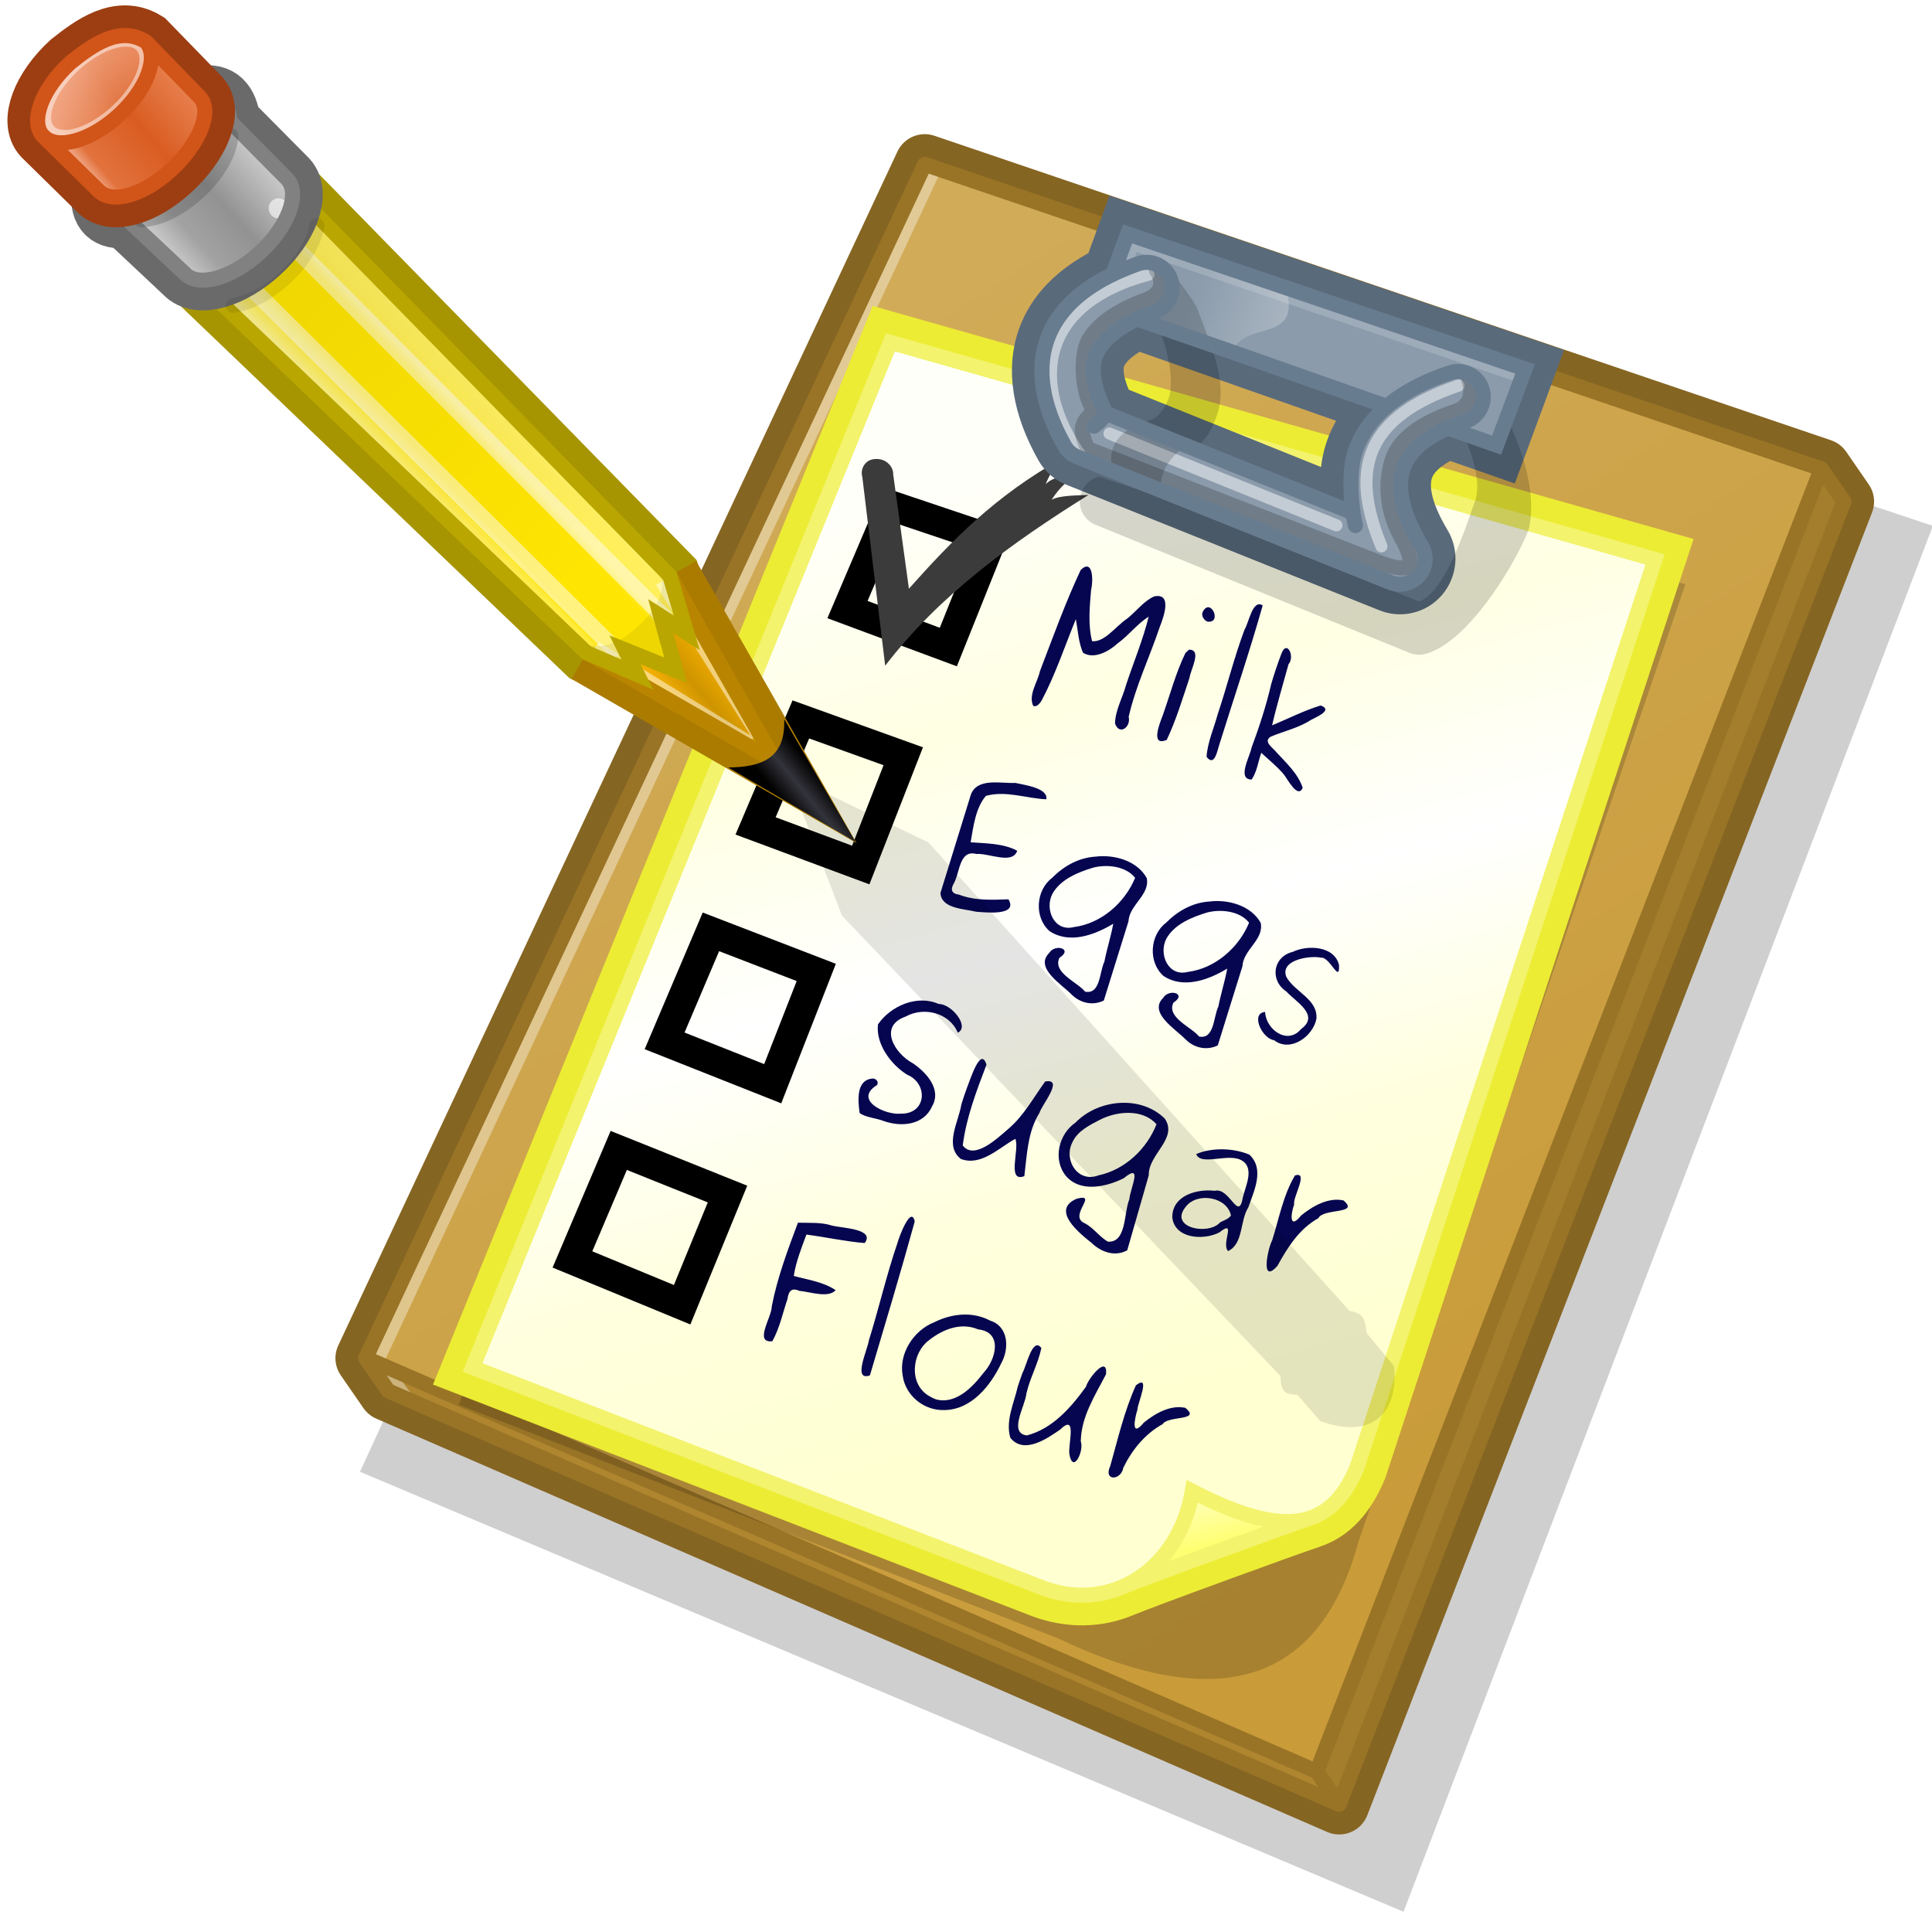 <?xml version="1.0" encoding="UTF-8" standalone="no"?>
<!-- Created with Inkscape (http://www.inkscape.org/) -->

<svg
   width="128"
   height="128"
   id="svg2"
   sodipodi:version="0.32"
   inkscape:version="1.2.1 (1:1.2.1+202210291244+9c6d41e410)"
   version="1.0"
   sodipodi:docname="ticket.svg"
   inkscape:output_extension="org.inkscape.output.svg.inkscape"
   style="display:inline"
   inkscape:export-filename="ticket_32.png"
   inkscape:export-xdpi="22.5"
   inkscape:export-ydpi="22.5"
   xmlns:inkscape="http://www.inkscape.org/namespaces/inkscape"
   xmlns:sodipodi="http://sodipodi.sourceforge.net/DTD/sodipodi-0.dtd"
   xmlns:xlink="http://www.w3.org/1999/xlink"
   xmlns="http://www.w3.org/2000/svg"
   xmlns:svg="http://www.w3.org/2000/svg"
   xmlns:rdf="http://www.w3.org/1999/02/22-rdf-syntax-ns#"
   xmlns:cc="http://creativecommons.org/ns#"
   xmlns:dc="http://purl.org/dc/elements/1.1/">
  <defs
     id="defs4">
    <inkscape:perspective
       sodipodi:type="inkscape:persp3d"
       inkscape:vp_x="0 : 64 : 1"
       inkscape:vp_y="0 : 1000 : 0"
       inkscape:vp_z="128 : 64 : 1"
       inkscape:persp3d-origin="64 : 42.666667 : 1"
       id="perspective174" />
    <linearGradient
       id="linearGradient4227">
      <stop
         style="stop-color:#000000;stop-opacity:0.074;"
         offset="0"
         id="stop4229" />
      <stop
         style="stop-color:#000000;stop-opacity:0;"
         offset="1"
         id="stop4231" />
    </linearGradient>
    <linearGradient
       id="linearGradient4128">
      <stop
         style="stop-color:#010100;stop-opacity:1;"
         offset="0"
         id="stop4130" />
      <stop
         id="stop4136"
         offset="0.5"
         style="stop-color:#33333b;stop-opacity:1;" />
      <stop
         style="stop-color:#010100;stop-opacity:1;"
         offset="1"
         id="stop4132" />
    </linearGradient>
    <linearGradient
       id="linearGradient4100">
      <stop
         style="stop-color:#ffb906;stop-opacity:1;"
         offset="0"
         id="stop4102" />
      <stop
         id="stop4108"
         offset="0.5"
         style="stop-color:#ce9400;stop-opacity:1;" />
      <stop
         style="stop-color:#f2ae00;stop-opacity:1;"
         offset="1"
         id="stop4104" />
    </linearGradient>
    <linearGradient
       id="linearGradient4040">
      <stop
         style="stop-color:#fff59e;stop-opacity:1;"
         offset="0"
         id="stop4042" />
      <stop
         id="stop4056"
         offset="0.186"
         style="stop-color:#ffeb3c;stop-opacity:1;" />
      <stop
         id="stop4048"
         offset="0.258"
         style="stop-color:#ffe502;stop-opacity:1;" />
      <stop
         style="stop-color:#ffe502;stop-opacity:1;"
         offset="0.653"
         id="stop4050" />
      <stop
         id="stop4052"
         offset="0.727"
         style="stop-color:#ffee54;stop-opacity:1;" />
      <stop
         style="stop-color:#fff064;stop-opacity:1;"
         offset="1"
         id="stop4044" />
    </linearGradient>
    <linearGradient
       id="linearGradient3991">
      <stop
         style="stop-color:#cccccc;stop-opacity:1;"
         offset="0"
         id="stop3993" />
      <stop
         id="stop3999"
         offset="0.458"
         style="stop-color:#929292;stop-opacity:1;" />
      <stop
         style="stop-color:#a2a2a2;stop-opacity:1;"
         offset="0.78"
         id="stop4001" />
      <stop
         style="stop-color:#cbcbcb;stop-opacity:1;"
         offset="1"
         id="stop3995" />
    </linearGradient>
    <linearGradient
       inkscape:collect="always"
       id="linearGradient3959">
      <stop
         style="stop-color:#f1a481;stop-opacity:1;"
         offset="0"
         id="stop3961" />
      <stop
         style="stop-color:#f1a481;stop-opacity:0;"
         offset="1"
         id="stop3963" />
    </linearGradient>
    <linearGradient
       id="linearGradient3942">
      <stop
         style="stop-color:#eb8859;stop-opacity:1;"
         offset="0"
         id="stop3944" />
      <stop
         id="stop3950"
         offset="0.5"
         style="stop-color:#d95d22;stop-opacity:1;" />
      <stop
         style="stop-color:#e2723d;stop-opacity:1;"
         offset="0.888"
         id="stop3952" />
      <stop
         style="stop-color:#f3b395;stop-opacity:1;"
         offset="1"
         id="stop3946" />
    </linearGradient>
    <linearGradient
       inkscape:collect="always"
       id="linearGradient3723">
      <stop
         style="stop-color:#ffffff;stop-opacity:1;"
         offset="0"
         id="stop3725" />
      <stop
         style="stop-color:#ffffff;stop-opacity:0;"
         offset="1"
         id="stop3727" />
    </linearGradient>
    <linearGradient
       id="linearGradient3578">
      <stop
         style="stop-color:#d1ab58;stop-opacity:1;"
         offset="0"
         id="stop3580" />
      <stop
         style="stop-color:#c99b39;stop-opacity:1;"
         offset="1"
         id="stop3582" />
    </linearGradient>
    <linearGradient
       id="linearGradient3570">
      <stop
         style="stop-color:#ffff71;stop-opacity:1;"
         offset="0"
         id="stop3572" />
      <stop
         style="stop-color:#ffffa7;stop-opacity:1;"
         offset="1"
         id="stop3574" />
    </linearGradient>
    <linearGradient
       id="linearGradient3541">
      <stop
         style="stop-color:#fffff9;stop-opacity:1;"
         offset="0"
         id="stop3543" />
      <stop
         id="stop3680"
         offset="0.25"
         style="stop-color:#ffffe3;stop-opacity:1;" />
      <stop
         id="stop3678"
         offset="0.5"
         style="stop-color:#ffffff;stop-opacity:1;" />
      <stop
         style="stop-color:#ffffdf;stop-opacity:1;"
         offset="0.75"
         id="stop3682" />
      <stop
         style="stop-color:#ffffd2;stop-opacity:1;"
         offset="1"
         id="stop3545" />
    </linearGradient>
    <filter
       inkscape:collect="always"
       id="filter3392"
       x="-0.048"
       y="-0.043"
       width="1.096"
       height="1.086">
      <feGaussianBlur
         inkscape:collect="always"
         stdDeviation="2.001"
         id="feGaussianBlur3394" />
    </filter>
    <filter
       inkscape:collect="always"
       id="filter3526"
       x="-0.114"
       width="1.227"
       y="-0.106"
       height="1.211">
      <feGaussianBlur
         inkscape:collect="always"
         stdDeviation="1.96"
         id="feGaussianBlur3528" />
    </filter>
    <linearGradient
       inkscape:collect="always"
       xlink:href="#linearGradient3541"
       id="linearGradient3547"
       x1="61.225"
       y1="30.677"
       x2="76.21"
       y2="90.25"
       gradientUnits="userSpaceOnUse"
       gradientTransform="matrix(1,-1.8693963e-2,1.8693963e-2,1,-2.547,4.183)" />
    <linearGradient
       inkscape:collect="always"
       xlink:href="#linearGradient3570"
       id="linearGradient3576"
       x1="80.159"
       y1="102.437"
       x2="79.585"
       y2="99.962"
       gradientUnits="userSpaceOnUse" />
    <linearGradient
       inkscape:collect="always"
       xlink:href="#linearGradient3578"
       id="linearGradient3584"
       x1="51.227"
       y1="25.129"
       x2="97.916"
       y2="97.879"
       gradientUnits="userSpaceOnUse" />
    <filter
       inkscape:collect="always"
       id="filter3648"
       x="-0.026"
       y="-0.008"
       width="1.05"
       height="1.017">
      <feGaussianBlur
         inkscape:collect="always"
         stdDeviation="0.189"
         id="feGaussianBlur3650" />
    </filter>
    <filter
       inkscape:collect="always"
       id="filter3674"
       x="-0.043"
       y="-0.039"
       width="1.086"
       height="1.079">
      <feGaussianBlur
         inkscape:collect="always"
         stdDeviation="1.45"
         id="feGaussianBlur3676" />
    </filter>
    <filter
       inkscape:collect="always"
       id="filter3714"
       x="-0.037"
       y="-0.048"
       width="1.074"
       height="1.096">
      <feGaussianBlur
         inkscape:collect="always"
         stdDeviation="0.188"
         id="feGaussianBlur3716" />
    </filter>
    <linearGradient
       inkscape:collect="always"
       xlink:href="#linearGradient3723"
       id="linearGradient3729"
       x1="102.875"
       y1="27.922"
       x2="79.062"
       y2="19.422"
       gradientUnits="userSpaceOnUse" />
    <filter
       inkscape:collect="always"
       id="filter3747"
       x="-0.034"
       y="-0.052"
       width="1.069"
       height="1.103">
      <feGaussianBlur
         inkscape:collect="always"
         stdDeviation="0.22"
         id="feGaussianBlur3749" />
    </filter>
    <filter
       inkscape:collect="always"
       id="filter3853"
       x="-0.048"
       y="-0.081"
       width="1.096"
       height="1.162">
      <feGaussianBlur
         inkscape:collect="always"
         stdDeviation="0.601"
         id="feGaussianBlur3855" />
    </filter>
    <filter
       inkscape:collect="always"
       id="filter3929"
       x="-0.154"
       width="1.309"
       y="-0.076"
       height="1.152">
      <feGaussianBlur
         inkscape:collect="always"
         stdDeviation="0.466"
         id="feGaussianBlur3931" />
    </filter>
    <linearGradient
       inkscape:collect="always"
       xlink:href="#linearGradient3942"
       id="linearGradient3948"
       x1="14.159"
       y1="4.738"
       x2="6.457"
       y2="11.32"
       gradientUnits="userSpaceOnUse" />
    <linearGradient
       inkscape:collect="always"
       xlink:href="#linearGradient3959"
       id="linearGradient3965"
       x1="-6.113"
       y1="51.484"
       x2="-4.694"
       y2="55.671"
       gradientUnits="userSpaceOnUse" />
    <linearGradient
       inkscape:collect="always"
       xlink:href="#linearGradient3991"
       id="linearGradient3997"
       x1="18.693"
       y1="10.307"
       x2="11.746"
       y2="16.539"
       gradientUnits="userSpaceOnUse" />
    <filter
       inkscape:collect="always"
       id="filter4029"
       x="-0.165"
       y="-0.177"
       width="1.33"
       height="1.353">
      <feGaussianBlur
         inkscape:collect="always"
         stdDeviation="0.207"
         id="feGaussianBlur4031" />
    </filter>
    <linearGradient
       inkscape:collect="always"
       xlink:href="#linearGradient4040"
       id="linearGradient4046"
       x1="25.643"
       y1="29.913"
       x2="31.924"
       y2="23.913"
       gradientUnits="userSpaceOnUse" />
    <filter
       inkscape:collect="always"
       id="filter4094"
       x="-0.036"
       y="-0.037"
       width="1.071"
       height="1.075">
      <feGaussianBlur
         inkscape:collect="always"
         stdDeviation="0.302"
         id="feGaussianBlur4096" />
    </filter>
    <linearGradient
       inkscape:collect="always"
       xlink:href="#linearGradient4100"
       id="linearGradient4106"
       x1="45.739"
       y1="47.334"
       x2="49.328"
       y2="44.302"
       gradientUnits="userSpaceOnUse"
       gradientTransform="matrix(0.97,0,0,0.97,-0.331,0.686)" />
    <filter
       inkscape:collect="always"
       id="filter4124"
       x="-0.074"
       y="-0.075"
       width="1.161"
       height="1.162">
      <feGaussianBlur
         inkscape:collect="always"
         stdDeviation="0.252"
         id="feGaussianBlur4126" />
    </filter>
    <linearGradient
       inkscape:collect="always"
       xlink:href="#linearGradient4128"
       id="linearGradient4134"
       x1="52.162"
       y1="51.281"
       x2="53.364"
       y2="50.297"
       gradientUnits="userSpaceOnUse"
       gradientTransform="matrix(1.935,0,0,1.935,-49.138,-46.18)" />
    <filter
       inkscape:collect="always"
       id="filter4172"
       x="-0.062"
       y="-0.066"
       width="1.124"
       height="1.132">
      <feGaussianBlur
         inkscape:collect="always"
         stdDeviation="0.172"
         id="feGaussianBlur4174" />
    </filter>
    <linearGradient
       inkscape:collect="always"
       xlink:href="#linearGradient3991"
       id="linearGradient4184"
       gradientUnits="userSpaceOnUse"
       x1="18.693"
       y1="10.307"
       x2="11.746"
       y2="16.539" />
    <linearGradient
       inkscape:collect="always"
       xlink:href="#linearGradient3991"
       id="linearGradient4189"
       gradientUnits="userSpaceOnUse"
       x1="18.693"
       y1="10.307"
       x2="11.746"
       y2="16.539"
       gradientTransform="translate(9.344,9.688)" />
    <filter
       inkscape:collect="always"
       id="filter4219"
       x="-0.169"
       y="-0.177"
       width="1.337"
       height="1.353">
      <feGaussianBlur
         inkscape:collect="always"
         stdDeviation="0.186"
         id="feGaussianBlur4221" />
    </filter>
    <linearGradient
       inkscape:collect="always"
       xlink:href="#linearGradient4227"
       id="linearGradient4233"
       x1="15.58"
       y1="12.851"
       x2="40.612"
       y2="38.226"
       gradientUnits="userSpaceOnUse"
       gradientTransform="matrix(0.97,0,0,0.97,-0.331,0.686)" />
    <linearGradient
       inkscape:collect="always"
       xlink:href="#linearGradient3942"
       id="linearGradient4247"
       gradientUnits="userSpaceOnUse"
       x1="14.159"
       y1="4.738"
       x2="6.457"
       y2="11.32" />
    <linearGradient
       inkscape:collect="always"
       xlink:href="#linearGradient3959"
       id="linearGradient4249"
       gradientUnits="userSpaceOnUse"
       x1="-6.113"
       y1="51.484"
       x2="-4.694"
       y2="55.671" />
    <linearGradient
       inkscape:collect="always"
       xlink:href="#linearGradient3942"
       id="linearGradient4255"
       gradientUnits="userSpaceOnUse"
       x1="14.159"
       y1="4.738"
       x2="6.457"
       y2="11.32"
       gradientTransform="translate(21.875,-6.938)" />
    <linearGradient
       inkscape:collect="always"
       xlink:href="#linearGradient3942"
       id="linearGradient4263"
       gradientUnits="userSpaceOnUse"
       x1="14.159"
       y1="4.738"
       x2="6.457"
       y2="11.32" />
    <filter
       inkscape:collect="always"
       id="filter4285"
       x="-0.043"
       y="-0.11"
       width="1.085"
       height="1.22">
      <feGaussianBlur
         inkscape:collect="always"
         stdDeviation="0.051"
         id="feGaussianBlur4287" />
    </filter>
    <filter
       inkscape:collect="always"
       id="filter4378"
       x="-0.276"
       width="1.552"
       y="-0.151"
       height="1.301">
      <feGaussianBlur
         inkscape:collect="always"
         stdDeviation="0.152"
         id="feGaussianBlur4380" />
    </filter>
    <linearGradient
       inkscape:collect="always"
       xlink:href="#linearGradient3991"
       id="linearGradient4385"
       gradientUnits="userSpaceOnUse"
       x1="18.693"
       y1="10.307"
       x2="11.746"
       y2="16.539" />
    <linearGradient
       inkscape:collect="always"
       xlink:href="#linearGradient3942"
       id="linearGradient4409"
       gradientUnits="userSpaceOnUse"
       x1="14.159"
       y1="4.738"
       x2="6.457"
       y2="11.32" />
    <linearGradient
       inkscape:collect="always"
       xlink:href="#linearGradient3959"
       id="linearGradient4411"
       gradientUnits="userSpaceOnUse"
       x1="-6.113"
       y1="51.484"
       x2="-4.694"
       y2="55.671" />
    <linearGradient
       inkscape:collect="always"
       xlink:href="#linearGradient3942"
       id="linearGradient4418"
       gradientUnits="userSpaceOnUse"
       x1="14.159"
       y1="4.738"
       x2="6.457"
       y2="11.32" />
    <linearGradient
       inkscape:collect="always"
       xlink:href="#linearGradient3991"
       id="linearGradient4425"
       gradientUnits="userSpaceOnUse"
       x1="18.693"
       y1="10.307"
       x2="11.746"
       y2="16.539" />
    <linearGradient
       inkscape:collect="always"
       xlink:href="#linearGradient3991"
       id="linearGradient4431"
       gradientUnits="userSpaceOnUse"
       x1="18.693"
       y1="10.307"
       x2="11.746"
       y2="16.539"
       gradientTransform="translate(0,1.061)" />
    <linearGradient
       inkscape:collect="always"
       xlink:href="#linearGradient3942"
       id="linearGradient4446"
       gradientUnits="userSpaceOnUse"
       x1="14.159"
       y1="4.738"
       x2="6.457"
       y2="11.32" />
    <linearGradient
       inkscape:collect="always"
       xlink:href="#linearGradient3959"
       id="linearGradient4448"
       gradientUnits="userSpaceOnUse"
       x1="-6.113"
       y1="51.484"
       x2="-4.694"
       y2="55.671" />
    <linearGradient
       inkscape:collect="always"
       xlink:href="#linearGradient4040"
       id="linearGradient4454"
       gradientUnits="userSpaceOnUse"
       x1="25.643"
       y1="29.913"
       x2="31.924"
       y2="23.913"
       gradientTransform="matrix(0.97,0,0,0.97,-0.331,0.686)" />
    <linearGradient
       inkscape:collect="always"
       xlink:href="#linearGradient3942"
       id="linearGradient4467"
       gradientUnits="userSpaceOnUse"
       x1="14.159"
       y1="4.738"
       x2="6.457"
       y2="11.32"
       gradientTransform="translate(-0.5,0.748)" />
    <linearGradient
       inkscape:collect="always"
       xlink:href="#linearGradient3991"
       id="linearGradient4484"
       gradientUnits="userSpaceOnUse"
       gradientTransform="translate(0,1.061)"
       x1="18.693"
       y1="10.307"
       x2="11.746"
       y2="16.539" />
    <linearGradient
       inkscape:collect="always"
       xlink:href="#linearGradient3991"
       id="linearGradient4490"
       gradientUnits="userSpaceOnUse"
       gradientTransform="matrix(0.97,0,0,0.97,-0.331,0.686)"
       x1="18.693"
       y1="10.307"
       x2="11.746"
       y2="16.539" />
    <linearGradient
       inkscape:collect="always"
       xlink:href="#linearGradient3942"
       id="linearGradient4497"
       gradientUnits="userSpaceOnUse"
       gradientTransform="translate(-0.5,0.748)"
       x1="14.159"
       y1="4.738"
       x2="6.457"
       y2="11.32" />
    <linearGradient
       inkscape:collect="always"
       xlink:href="#linearGradient3959"
       id="linearGradient4499"
       gradientUnits="userSpaceOnUse"
       x1="-6.113"
       y1="51.484"
       x2="-4.694"
       y2="55.671" />
  </defs>
  <sodipodi:namedview
     id="base"
     pagecolor="#ffffff"
     bordercolor="#666666"
     borderopacity="1.0"
     inkscape:pageopacity="0.0"
     inkscape:pageshadow="2"
     inkscape:zoom="5.6568542"
     inkscape:cx="44.812892"
     inkscape:cy="75.041707"
     inkscape:document-units="px"
     inkscape:current-layer="layer4"
     showgrid="false"
     inkscape:window-width="1868"
     inkscape:window-height="1016"
     inkscape:window-x="52"
     inkscape:window-y="27"
     showguides="true"
     inkscape:guide-bbox="true"
     inkscape:window-maximized="1"
     inkscape:showpageshadow="2"
     inkscape:pagecheckerboard="0"
     inkscape:deskcolor="#d1d1d1" />
  <g
     inkscape:groupmode="layer"
     id="layer5"
     inkscape:label="shadow"
     style="display:inline">
    <path
       style="display:inline;opacity:1;fill:#000000;fill-opacity:0.189;fill-rule:evenodd;stroke:none;stroke-width:1px;stroke-linecap:butt;stroke-linejoin:miter;stroke-opacity:1;filter:url(#filter3392)"
       d="M 61.872,10.974 128.34,29.005 98.641,122.697 27.931,97.594 Z"
       id="path3354"
       transform="rotate(3.316,27.383,27.044)" />
  </g>
  <g
     inkscape:groupmode="layer"
     id="layer2"
     inkscape:label="board"
     style="opacity:1;display:inline">
    <path
       sodipodi:nodetypes="ccccccc"
       d="M 88.724,119.538 L 25.723,92.153 L 24.224,89.983 L 61.268,10.889 L 120.668,31.063 L 122.163,33.229 L 88.724,119.538 z"
       style="fill:none;fill-opacity:1;fill-rule:evenodd;stroke:#856522;stroke-width:4;stroke-linecap:butt;stroke-linejoin:round;marker:none;marker-start:none;marker-mid:none;marker-end:none;stroke-miterlimit:4;stroke-dasharray:none;stroke-dashoffset:0;stroke-opacity:1;visibility:visible;display:inline;overflow:visible;enable-background:accumulate"
       id="path3588" />
    <path
       id="path3163"
       style="fill:url(#linearGradient3584);fill-opacity:1;fill-rule:evenodd;stroke:none;stroke-width:1;stroke-linecap:butt;stroke-linejoin:round;marker:none;marker-start:none;marker-mid:none;marker-end:none;stroke-miterlimit:4;stroke-dasharray:none;stroke-dashoffset:0;stroke-opacity:1;visibility:visible;display:inline;overflow:visible;enable-background:accumulate"
       d="M 87.228,117.37 L 24.227,89.985 L 61.268,10.889 L 120.666,31.061 L 87.228,117.37 z"
       sodipodi:nodetypes="ccccc" />
    <path
       sodipodi:nodetypes="ccccc"
       d="M 88.724,119.538 L 87.25,117.358 L 120.669,31.065 L 122.163,33.229 L 88.724,119.538 z"
       style="opacity:1;fill:#a47e2c;fill-opacity:1;fill-rule:evenodd;stroke:none;stroke-width:1;stroke-linecap:butt;stroke-linejoin:round;marker:none;marker-start:none;marker-mid:none;marker-end:none;stroke-miterlimit:4;stroke-dasharray:none;stroke-dashoffset:0;stroke-opacity:1;visibility:visible;display:inline;overflow:visible;enable-background:accumulate"
       id="path3166" />
    <path
       id="path3168"
       style="opacity:1;fill:#af862f;fill-opacity:1;fill-rule:evenodd;stroke:none;stroke-width:1;stroke-linecap:butt;stroke-linejoin:round;marker:none;marker-start:none;marker-mid:none;marker-end:none;stroke-miterlimit:4;stroke-dasharray:none;stroke-dashoffset:0;stroke-opacity:1;visibility:visible;display:inline;overflow:visible;enable-background:accumulate"
       d="M 88.724,119.538 L 25.723,92.153 L 24.221,89.981 L 87.236,117.372 L 88.724,119.538 z"
       sodipodi:nodetypes="ccccc" />
    <path
       sodipodi:nodetypes="ccc"
       d="M 26.942,92.778 L 24.974,90.077 L 61.862,11.17"
       style="fill:none;fill-opacity:1;fill-rule:evenodd;stroke:#ffffff;stroke-width:1;stroke-linecap:butt;stroke-linejoin:round;marker:none;marker-start:none;marker-mid:none;marker-end:none;stroke-miterlimit:4;stroke-dasharray:none;stroke-dashoffset:0;stroke-opacity:0.369;visibility:visible;overflow:visible;filter:url(#filter3648);enable-background:accumulate"
       id="path3590" />
    <path
       id="path3247"
       style="fill:none;fill-opacity:1;fill-rule:evenodd;stroke:#997426;stroke-width:1;stroke-linecap:butt;stroke-linejoin:round;marker:none;marker-start:none;marker-mid:none;marker-end:none;stroke-miterlimit:4;stroke-dasharray:none;stroke-dashoffset:0;stroke-opacity:1;visibility:visible;display:inline;overflow:visible;enable-background:accumulate"
       d="M 88.722,119.542 L 25.723,92.153 L 24.224,89.983 L 61.268,10.889 L 120.668,31.063 L 122.163,33.229 L 88.722,119.542 z M 87.235,117.354 L 88.713,119.542 M 120.653,31.081 L 87.239,117.364 L 24.205,89.958"
       sodipodi:nodetypes="cccccccccccc" />
  </g>
  <g
     inkscape:groupmode="layer"
     id="layer7"
     inkscape:label="sheet"
     style="display:inline">
    <path
       style="fill:#000000;fill-opacity:0.169;fill-rule:evenodd;stroke:none;stroke-width:1;stroke-linecap:butt;stroke-linejoin:miter;marker:none;marker-start:none;marker-mid:none;marker-end:none;stroke-miterlimit:4;stroke-dashoffset:0;stroke-opacity:1;visibility:visible;display:inline;overflow:visible;filter:url(#filter3674);enable-background:accumulate"
       d="M 59.462,23.08 L 30.385,93.068 L 70.055,108.526 C 81.062,113.762 87.502,111.292 89.999,102.154 L 111.659,38.712 L 59.462,23.08 z"
       id="path3654"
       sodipodi:nodetypes="cccccc" />
    <path
       sodipodi:nodetypes="cccccccs"
       d="M 86.785,100.584 C 85.43,101.03 75.877,104.502 74.312,105.158 C 72.748,105.814 70.936,105.889 69.085,105.205 L 31.308,90.6 L 58.992,22.681 L 109.653,37.064 L 89.91,97.206 C 89.156,99.035 88.14,100.139 86.785,100.584 z"
       style="opacity:1;fill:none;fill-opacity:1;fill-rule:evenodd;stroke:#ecec34;stroke-width:4;stroke-linecap:butt;stroke-linejoin:miter;marker:none;marker-start:none;marker-mid:none;marker-end:none;stroke-miterlimit:4;stroke-dasharray:none;stroke-dashoffset:0;stroke-opacity:1;visibility:visible;display:inline;overflow:visible;enable-background:accumulate"
       id="path3288" />
    <path
       id="path3269"
       style="opacity:1;fill:url(#linearGradient3547);fill-opacity:1;fill-rule:evenodd;stroke:none;stroke-width:1;stroke-linecap:butt;stroke-linejoin:miter;marker:none;marker-start:none;marker-mid:none;marker-end:none;stroke-miterlimit:4;stroke-dasharray:none;stroke-dashoffset:0;stroke-opacity:1;visibility:visible;display:inline;overflow:visible;enable-background:accumulate"
       d="M 86.785,100.584 C 85.43,101.03 75.877,104.502 74.312,105.158 C 72.748,105.814 70.936,105.889 69.085,105.205 L 31.308,90.6 L 58.992,22.681 L 109.653,37.064 L 89.91,97.206 C 89.156,99.035 88.14,100.139 86.785,100.584 z"
       sodipodi:nodetypes="cccccccs" />
    <path
       id="path3186"
       style="opacity:1;fill:none;fill-opacity:0.176;fill-rule:evenodd;stroke:#000000;stroke-width:2;stroke-linecap:butt;stroke-linejoin:miter;marker:none;marker-start:none;marker-mid:none;marker-end:none;stroke-miterlimit:4;stroke-dasharray:none;stroke-dashoffset:0;stroke-opacity:1;visibility:visible;display:inline;overflow:visible;enable-background:accumulate"
       d="M 62.829,42.868 L 56.148,40.386 L 59.074,33.52 L 65.685,35.741 L 62.829,42.868 z"
       sodipodi:nodetypes="ccccc" />
    <path
       sodipodi:nodetypes="ccccc"
       d="M 57.027,57.31 L 50.059,54.719 L 53.058,47.663 L 59.843,50.104 L 57.027,57.31 z"
       style="opacity:1;fill:none;fill-opacity:0.176;fill-rule:evenodd;stroke:#000000;stroke-width:2;stroke-linecap:butt;stroke-linejoin:miter;marker:none;marker-start:none;marker-mid:none;marker-end:none;stroke-miterlimit:4;stroke-dasharray:none;stroke-dashoffset:0;stroke-opacity:1;visibility:visible;display:inline;overflow:visible;enable-background:accumulate"
       id="path3214" />
    <path
       id="path3216"
       style="opacity:1;fill:none;fill-opacity:0.176;fill-rule:evenodd;stroke:#000000;stroke-width:2;stroke-linecap:butt;stroke-linejoin:miter;marker:none;marker-start:none;marker-mid:none;marker-end:none;stroke-miterlimit:4;stroke-dasharray:none;stroke-dashoffset:0;stroke-opacity:1;visibility:visible;display:inline;overflow:visible;enable-background:accumulate"
       d="M 51.194,71.799 L 44.032,68.96 L 47.1,61.738 L 54.08,64.426 L 51.194,71.799 z"
       sodipodi:nodetypes="ccccc" />
    <path
       sodipodi:nodetypes="ccccc"
       d="M 45.193,86.442 L 37.926,83.441 L 40.994,76.219 L 48.199,79.108 L 45.193,86.442 z"
       style="opacity:1;fill:none;fill-opacity:0.176;fill-rule:evenodd;stroke:#000000;stroke-width:2;stroke-linecap:butt;stroke-linejoin:miter;marker:none;marker-start:none;marker-mid:none;marker-end:none;stroke-miterlimit:4;stroke-dasharray:none;stroke-dashoffset:0;stroke-opacity:1;visibility:visible;display:inline;overflow:visible;enable-background:accumulate"
       id="path3218" />
    <path
       style="font-size:11.3px;font-style:normal;font-variant:normal;font-weight:bold;font-stretch:normal;opacity:1;fill:#050550;fill-opacity:1;stroke:none;stroke-width:1px;stroke-linecap:butt;stroke-linejoin:miter;stroke-opacity:1;display:inline;font-family:Purisa;-inkscape-font-specification:Purisa Bold"
       d="M 68.457,46.771 C 68.108,46.053 68.744,45.198 68.9,44.462 C 69.764,42.214 70.576,39.938 71.602,37.757 C 72.44,36.952 72.432,38.551 72.287,39.073 C 72.196,40.202 72.072,41.373 72.355,42.483 C 73.188,42.561 73.934,41.479 74.647,41.007 C 75.268,40.53 75.743,39.844 76.461,39.514 C 77.699,39.255 77.083,40.912 76.837,41.537 C 76.169,43.528 75.245,45.442 74.777,47.493 C 74.948,48.151 74.158,48.768 73.871,47.925 C 73.897,47.033 74.389,46.196 74.619,45.335 C 75.114,43.843 75.728,42.379 76.103,40.855 C 75.348,41.328 74.788,42.089 74.057,42.618 C 73.48,43.15 72.475,43.713 71.749,43.242 C 71.447,42.54 71.416,41.764 71.278,41.02 C 70.536,42.832 69.919,44.704 68.998,46.436 C 68.881,46.606 68.702,46.858 68.457,46.771 L 68.457,46.771 z M 78.769,43.046 C 79.666,43.018 78.871,44.381 78.809,44.904 C 78.345,46.289 77.925,47.698 77.3,49.02 C 76.189,49.482 76.842,47.903 77.039,47.384 C 77.527,46.007 77.899,44.577 78.539,43.262 L 78.769,43.046 L 78.769,43.046 z M 79.679,40.549 C 80.198,39.522 81.008,41.328 79.989,41.182 C 79.759,41.083 79.575,40.801 79.679,40.549 L 79.679,40.549 z M 82.454,41.715 C 82.751,41.236 82.982,39.68 83.656,40.111 C 82.788,43.192 81.751,46.224 80.799,49.281 C 80.656,49.681 80.482,50.85 79.937,50.14 C 80.003,49.167 80.426,48.252 80.677,47.315 C 81.302,45.459 81.765,43.548 82.454,41.715 L 82.454,41.715 z M 84.889,43.329 C 85.246,42.336 85.817,43.484 85.368,44.006 C 85,45.355 84.593,46.694 84.279,48.057 C 85.348,47.615 86.384,47.08 87.49,46.74 C 88.363,47.044 87.211,47.5 86.841,47.704 C 86.031,48.232 85.07,48.435 84.191,48.805 C 83.658,49.129 84.335,49.541 84.556,49.827 C 85.216,50.547 85.988,51.244 86.307,52.189 C 85.982,52.971 85.284,51.575 85.04,51.288 C 84.599,50.767 84.061,50.34 83.563,49.876 C 83.352,50.465 83.281,51.125 82.924,51.647 C 81.932,51.635 82.812,50.122 82.911,49.559 C 83.425,48.171 83.887,46.764 84.221,45.322 C 84.417,44.65 84.638,43.984 84.889,43.329 L 84.889,43.329 z"
       id="text3229"
       sodipodi:nodetypes="ccccccccccccccccccccccccccccccccccccccccccccscccccc" />
    <path
       style="font-size:11.542px;font-style:normal;font-variant:normal;font-weight:bold;font-stretch:normal;opacity:1;fill:#050550;fill-opacity:1;stroke:none;stroke-width:1px;stroke-linecap:butt;stroke-linejoin:miter;stroke-opacity:1;display:inline;font-family:Purisa;-inkscape-font-specification:Purisa Bold"
       d="M 64.322,52.647 C 64.753,51.506 66.29,51.919 67.269,51.871 C 67.921,52.015 69.444,52.215 69.323,52.955 C 67.995,52.898 66.646,52.362 65.319,52.729 C 64.629,53.524 64.483,54.799 64.307,55.804 C 65.329,55.88 66.489,55.873 67.392,56.364 C 67.086,57.303 65.501,56.509 64.694,56.579 C 63.562,56.275 63.597,57.773 63.215,58.489 C 62.956,58.92 63.016,59.204 63.545,59.275 C 64.588,59.676 65.724,59.622 66.814,59.582 C 67.466,60.692 65.334,60.452 64.678,60.406 C 63.878,60.209 62.351,60.204 62.308,59.158 L 64.322,52.647 L 64.322,52.647 z M 71.887,65.698 C 72.91,65.916 72.84,64.375 73.168,63.716 C 73.335,62.87 73.602,62.038 73.757,61.199 C 72.535,61.94 70.858,62.566 69.537,61.69 C 68.505,60.783 68.62,58.989 69.696,58.169 C 70.472,57.383 71.466,56.82 72.586,56.754 C 73.826,56.599 75.34,57.026 75.975,58.173 C 76.199,59.3 74.823,59.934 74.764,61.042 C 74.212,62.788 73.682,64.541 73.131,66.287 C 72.401,66.645 71.579,66.465 70.999,65.892 C 70.358,65.222 68.517,64.128 69.51,63.14 C 69.902,62.499 71.118,62.861 70.194,63.453 C 69.704,64.436 71.405,65.078 71.887,65.698 L 71.887,65.698 z M 69.726,59.215 C 69.192,60.232 69.841,61.757 71.15,61.42 C 72.961,61.189 74.523,59.811 75.205,58.159 C 74.606,57.397 73.388,57.249 72.461,57.473 C 71.444,57.777 70.268,58.244 69.726,59.215 L 69.726,59.215 z M 79.438,68.671 C 80.46,68.888 80.391,67.347 80.719,66.689 C 80.886,65.843 81.153,65.01 81.308,64.171 C 80.086,64.913 78.409,65.538 77.088,64.662 C 76.056,63.756 76.171,61.962 77.247,61.141 C 78.023,60.356 79.017,59.793 80.136,59.727 C 81.377,59.571 82.891,59.998 83.526,61.145 C 83.749,62.272 82.374,62.906 82.315,64.015 C 81.763,65.761 81.233,67.513 80.682,69.26 C 79.952,69.617 79.13,69.438 78.55,68.865 C 77.909,68.194 76.068,67.101 77.061,66.113 C 77.453,65.472 78.669,65.834 77.745,66.425 C 77.255,67.409 78.956,68.051 79.438,68.671 L 79.438,68.671 z M 77.276,62.187 C 76.742,63.204 77.391,64.73 78.7,64.392 C 80.511,64.161 82.074,62.784 82.755,61.131 C 82.157,60.369 80.939,60.222 80.012,60.445 C 78.995,60.75 77.819,61.217 77.276,62.187 L 77.276,62.187 z M 85.226,65.689 C 84.115,64.96 84.322,63.384 85.653,63.063 C 86.633,62.583 88.42,62.672 88.713,63.937 C 88.773,65.213 88.115,63.395 87.536,63.45 C 86.772,63.286 84.78,63.598 85.223,64.72 C 85.77,65.725 87.318,66.188 87.216,67.499 C 86.993,68.667 85.488,69.751 84.41,68.915 C 83.617,68.816 82.827,67.133 83.818,67.042 C 83.859,68.201 85.299,69.263 86.201,68.175 C 87.479,67.249 85.814,66.35 85.226,65.689 z"
       id="text3235"
       sodipodi:nodetypes="cccccccccccccccccccccccccccccccccccccccccccccccccccccccccccccccc" />
    <path
       style="font-size:11.795px;font-style:normal;font-variant:normal;font-weight:bold;font-stretch:normal;opacity:1;fill:#050550;fill-opacity:1;stroke:none;stroke-width:1px;stroke-linecap:butt;stroke-linejoin:miter;stroke-opacity:1;display:inline;font-family:Purisa;-inkscape-font-specification:Purisa Bold"
       d="M 58.109,71.886 C 56.518,72.858 58.629,73.899 59.705,73.782 C 61.391,73.801 61.513,71.791 60.1,71.199 C 59.023,70.535 58.01,69.158 58.169,67.866 C 59.011,66.643 60.764,65.88 62.19,66.517 C 63.041,66.501 64.27,68.025 63.456,68.42 C 62.906,67.097 61.215,66.678 60.006,67.348 C 58.164,67.99 59.277,69.81 60.477,70.443 C 61.367,71.041 62.417,72.187 61.744,73.311 C 61.181,74.571 59.681,74.677 58.533,74.266 C 58.043,74.071 57.337,74.033 56.952,73.739 C 56.842,72.914 56.704,71.536 57.819,71.456 C 58.049,71.456 58.231,71.665 58.109,71.886 z M 64.08,72.025 C 64.269,71.576 64.976,69.265 65.356,70.541 C 64.698,72.27 64.016,74.043 63.785,75.89 C 64.544,76.888 66.091,75.404 66.826,74.773 C 67.843,73.903 68.471,72.713 69.247,71.651 C 70.53,71.422 69.014,73.207 68.869,73.726 C 68.079,74.988 68.043,76.494 67.865,77.922 C 66.671,78.382 67.573,76.098 67.267,75.451 C 66.188,76.035 65.01,77.283 63.662,76.785 C 62.535,75.918 63.52,74.3 63.693,73.169 C 63.81,72.784 63.941,72.403 64.08,72.025 L 64.08,72.025 z M 73.398,82.262 C 74.646,82.353 74.453,80.344 74.818,79.465 C 74.89,78.7 75.751,76.996 74.446,78.063 C 73.286,78.639 71.585,79.029 70.626,77.915 C 69.731,76.835 70.136,75.137 71.25,74.38 C 72.751,72.826 75.578,72.538 77.169,74.11 C 78.069,75.44 76.07,76.463 76.109,77.865 C 75.631,79.521 75.163,81.181 74.682,82.836 C 73.868,83.281 72.96,82.961 72.319,82.346 C 71.511,81.697 69.595,80.166 71.334,79.419 C 72.844,79.018 70.699,80.58 71.892,81.055 C 72.475,81.374 72.833,81.935 73.398,82.262 L 73.398,82.262 z M 71.045,75.687 C 70.451,76.851 71.406,78.392 72.773,77.871 C 74.519,77.506 75.984,76.122 76.619,74.485 C 75.732,73.467 74.031,73.596 72.889,74.18 C 72.191,74.541 71.384,74.933 71.045,75.687 L 71.045,75.687 z M 82.321,76.914 C 81.453,76.322 79.569,77.292 79.251,76.462 C 80.273,76.015 81.722,76.054 82.767,76.494 C 83.809,77.45 83.075,78.906 82.701,80.002 C 82.139,80.884 82.383,82.416 81.364,82.886 C 80.882,82.385 81.967,80.726 80.786,81.651 C 79.732,82.199 77.808,82.069 77.666,80.642 C 77.669,79.195 79.307,78.755 80.488,78.894 C 81.475,78.642 82.06,81.003 82.344,79.319 C 82.512,78.602 83.11,77.437 82.321,76.914 L 82.321,76.914 z M 81.554,80.529 C 81.3,79.286 79.296,78.949 78.542,79.972 C 77.434,81.362 80.086,81.86 80.831,80.987 C 81.079,80.85 81.382,80.774 81.554,80.529 z M 89.007,79.53 C 90.115,80.468 87.69,80.023 87.344,80.709 C 86.087,81.405 85.311,82.631 84.64,83.856 C 83.507,85.151 83.967,82.78 84.287,82.168 C 84.74,80.729 85.019,79.178 85.792,77.88 C 86.737,77.56 85.637,79.32 85.741,79.797 C 85.503,80.448 85.418,81.51 86.199,80.532 C 86.958,79.913 87.995,79.312 89.007,79.53 L 89.007,79.53 z"
       id="text3239" />
    <path
       style="font-size:11.581px;font-style:normal;font-variant:normal;font-weight:bold;font-stretch:normal;opacity:1;fill:#050550;fill-opacity:1;stroke:none;stroke-width:1px;stroke-linecap:butt;stroke-linejoin:miter;stroke-opacity:1;display:inline;font-family:Purisa;-inkscape-font-specification:Purisa Bold"
       d="M 55.137,81.204 C 55.797,81.364 57.998,81.414 57.289,82.355 C 55.992,82.25 54.717,81.96 53.426,81.795 C 53.095,82.692 52.736,83.586 52.589,84.535 C 53.53,84.792 54.544,84.925 55.366,85.478 C 54.874,86.021 53.703,85.591 52.954,85.522 C 52.443,85.285 52.238,85.553 52.176,86.054 C 51.853,86.994 51.657,87.993 51.167,88.862 C 49.925,88.992 51.144,87.255 51.134,86.537 C 51.504,84.634 52.188,82.818 52.864,81.008 C 53.623,81.031 54.405,80.962 55.137,81.204 L 55.137,81.204 z M 59.451,82.375 C 59.577,81.899 60.368,79.837 60.603,80.927 C 59.664,84.34 58.639,87.729 57.634,91.123 C 56.474,91.529 57.465,89.464 57.568,88.796 C 58.233,86.667 58.729,84.485 59.451,82.375 L 59.451,82.375 z M 61.905,87.599 C 63.056,87.023 64.434,86.874 65.602,87.496 C 66.833,87.886 66.874,89.36 66.333,90.325 C 65.626,91.812 64.351,93.407 62.558,93.42 C 61.234,93.467 60.001,92.481 59.809,91.16 C 59.521,89.689 60.535,88.128 61.905,87.599 L 61.905,87.599 z M 62.008,92.711 C 63.333,93.068 64.447,91.888 65.177,90.935 C 65.977,90.076 66.466,88.252 64.802,88.075 C 63.673,87.592 62.473,88.064 61.565,88.781 C 60.376,89.65 60.198,91.751 61.598,92.513 L 61.794,92.619 L 62.008,92.711 L 62.008,92.711 z M 67.746,90.95 C 67.997,90.532 68.413,88.521 68.992,89.311 C 68.786,90.335 68.232,91.296 67.999,92.336 C 67.926,93.154 66.79,94.943 68.03,95.101 C 69.729,94.662 70.965,93.245 71.951,91.871 C 72.097,91.306 73.401,89.732 73.277,91.046 C 72.551,92.452 71.637,93.843 71.604,95.483 C 71.842,96.146 71.075,97.682 70.85,96.34 C 70.747,95.711 71.396,93.588 70.232,94.718 C 69.347,95.33 67.832,96.374 66.936,95.256 C 66.605,94.125 67.182,92.962 67.431,91.862 C 67.529,91.556 67.635,91.252 67.746,90.95 L 67.746,90.95 z M 78.533,93.273 C 79.609,94.16 77.395,93.767 77.028,94.353 C 75.861,94.995 75.005,96.051 74.426,97.234 C 74.274,98.105 73.087,98.137 73.554,97.14 C 74.062,95.339 74.484,93.491 75.257,91.781 C 76.274,90.999 75.363,92.963 75.357,93.395 C 75.164,94.009 74.922,95.291 75.777,94.256 C 76.522,93.649 77.54,93.058 78.533,93.273 L 78.533,93.273 z"
       id="text3243" />
    <path
       sodipodi:nodetypes="cscs"
       d="M 74.292,105.167 C 71.917,106.154 88.652,99.977 86.774,100.588 C 84.896,101.199 82.368,100.547 78.992,98.804 C 78.474,101.854 76.666,104.18 74.292,105.167 z"
       style="opacity:1;fill:url(#linearGradient3576);fill-opacity:1;fill-rule:evenodd;stroke:none;stroke-width:1;stroke-linecap:butt;stroke-linejoin:miter;marker:none;marker-start:none;marker-mid:none;marker-end:none;stroke-miterlimit:4;stroke-dasharray:none;stroke-dashoffset:0;stroke-opacity:1;visibility:visible;display:inline;overflow:visible;enable-background:accumulate"
       id="path3182" />
    <path
       id="path3283"
       style="opacity:1;fill:none;fill-opacity:1;fill-rule:evenodd;stroke:#f3f36d;stroke-width:1;stroke-linecap:butt;stroke-linejoin:miter;marker:none;marker-start:none;marker-mid:none;marker-end:none;stroke-miterlimit:4;stroke-dasharray:none;stroke-dashoffset:0;stroke-opacity:1;visibility:visible;display:inline;overflow:visible;enable-background:accumulate"
       d="M 86.774,100.588 C 84.896,101.199 82.368,100.547 78.992,98.804 C 78.474,101.854 76.666,104.18 74.292,105.167 M 86.785,100.584 C 85.43,101.03 75.877,104.502 74.312,105.158 C 72.748,105.814 70.936,105.889 69.085,105.205 L 31.308,90.6 L 58.992,22.681 L 109.653,37.064 L 89.91,97.206 C 89.156,99.035 88.14,100.139 86.785,100.584 z"
       sodipodi:nodetypes="ccccscccccc" />
    <path
       style="opacity:1;fill:#3b3b3b;fill-opacity:1;fill-rule:evenodd;stroke:none;stroke-width:1.5;stroke-linecap:round;stroke-linejoin:miter;stroke-miterlimit:4;stroke-dasharray:none;stroke-opacity:1;display:inline"
       d="M 69.279,32.072 C 69.565,31.382 69.867,30.897 70.412,30.348 C 65.966,32.815 63.069,35.8 60.218,39.004 L 59.177,31.431 C 59.198,31.052 58.928,30.69 58.589,30.52 C 58.249,30.35 57.724,30.364 57.433,30.608 C 57.142,30.852 57.024,31.245 57.132,31.609 L 58.646,44.105 C 62.272,39.38 67.078,35.939 72.118,32.789 C 71.369,32.834 70.27,32.8 69.673,33.107 C 70.222,32.261 70.725,31.866 71.47,31.27 C 70.582,31.718 69.964,31.431 69.279,32.072 z"
       id="path3261"
       sodipodi:nodetypes="ccccsscccccc" />
  </g>
  <g
     inkscape:groupmode="layer"
     id="layer8"
     inkscape:label="metal"
     style="display:inline">
    <path
       style="opacity:1;fill:#8b9bab;fill-opacity:1;fill-rule:evenodd;stroke:#596a7b;stroke-width:4;stroke-linecap:butt;stroke-linejoin:miter;marker:none;marker-start:none;marker-mid:none;marker-end:none;stroke-miterlimit:4;stroke-dasharray:none;stroke-dashoffset:0;stroke-opacity:1;visibility:visible;display:inline;overflow:visible;enable-background:accumulate"
       d="M 74.71,15.487 L 73.719,18.19 C 71.741,19.148 70.242,20.418 69.511,22.167 C 68.585,24.382 69.087,26.944 70.541,29.517 C 70.727,29.848 71.019,30.106 71.371,30.25 L 92.094,38.563 C 92.768,38.849 93.538,38.677 94.015,38.121 C 94.492,37.565 94.566,36.754 94.18,36.131 C 92.782,33.799 92.576,32.152 92.994,30.984 C 93.34,30.02 94.227,29.137 95.948,28.374 L 99.163,29.496 L 101.033,24.43 L 74.71,15.487 z M 75.343,21.132 L 91.888,26.94 C 90.931,27.756 90.226,28.693 89.818,29.831 C 89.352,31.132 89.386,32.538 89.713,33.979 L 73.298,27.376 C 72.416,25.626 72.256,24.388 72.632,23.49 C 72.968,22.685 73.798,21.861 75.343,21.132 z"
       id="path3290" />
    <path
       id="path3831"
       d="M 98.515,25.541 C 100.356,28.06 102.006,32.335 101.264,35.131 C 100.385,37.365 97.334,42.478 94.498,43.309 C 94.134,43.417 93.744,43.399 93.392,43.257 L 72.61,34.78 C 71.927,34.516 71.493,33.84 71.539,33.109 C 71.584,32.378 72.098,31.76 72.808,31.582 L 77.512,33.151 L 94.012,39.853 C 95.864,39.212 97.342,34.186 97.698,33.28 C 98.091,32.281 97.821,30.512 96.732,28.3 C 97.635,27.876 98.405,27.297 98.515,25.541 z"
       style="opacity:1;fill:#000000;fill-opacity:0.166;fill-rule:evenodd;stroke:none;stroke-width:1;stroke-linecap:butt;stroke-linejoin:miter;marker:none;marker-start:none;marker-mid:none;marker-end:none;stroke-miterlimit:4;stroke-dasharray:none;stroke-dashoffset:0;stroke-opacity:1;visibility:visible;display:inline;overflow:visible;filter:url(#filter3853);enable-background:accumulate"
       sodipodi:nodetypes="ccsccscccscc" />
    <path
       sodipodi:nodetypes="ccccc"
       d="M 99.152,29.492 L 72.944,20.294 L 74.707,15.496 L 101.04,24.446 L 99.152,29.492 z"
       style="opacity:1;fill:#8b9bab;fill-opacity:1;fill-rule:evenodd;stroke:none;stroke-width:1;stroke-linecap:butt;stroke-linejoin:miter;marker:none;marker-start:none;marker-mid:none;marker-end:none;stroke-miterlimit:4;stroke-dasharray:none;stroke-dashoffset:0;stroke-opacity:1;visibility:visible;display:inline;overflow:visible;enable-background:accumulate"
       id="path3174" />
    <path
       style="fill:url(#linearGradient3729);fill-opacity:1;fill-rule:evenodd;stroke:none;stroke-width:1px;stroke-linecap:butt;stroke-linejoin:miter;stroke-opacity:1"
       d="M 74.719,15.5 L 72.938,20.281 L 81.688,23.344 C 82.276,21.154 86.315,22.886 85.188,19.062 L 74.719,15.5 z"
       id="path3718"
       sodipodi:nodetypes="ccccc" />
    <path
       sodipodi:nodetypes="ccc"
       d="M 73.386,20.471 L 75.016,16.071 L 100.819,24.888"
       style="opacity:1;fill:none;fill-opacity:1;fill-rule:evenodd;stroke:#ffffff;stroke-width:1;stroke-linecap:butt;stroke-linejoin:miter;marker:none;marker-start:none;marker-mid:none;marker-end:none;stroke-miterlimit:4;stroke-dasharray:none;stroke-dashoffset:0;stroke-opacity:0.163;visibility:visible;display:inline;overflow:visible;enable-background:accumulate"
       id="path3731" />
    <path
       style="opacity:1;fill:#8b9bab;fill-opacity:1;fill-rule:evenodd;stroke:none;stroke-width:1;stroke-linecap:butt;stroke-linejoin:miter;marker:none;marker-start:none;marker-mid:none;marker-end:none;stroke-miterlimit:4;stroke-dasharray:none;stroke-dashoffset:0;stroke-opacity:1;visibility:visible;display:inline;overflow:visible;enable-background:accumulate"
       d="M 75.989,17.381 C 75.781,17.378 75.573,17.413 75.378,17.485 C 72.569,18.487 70.424,19.966 69.498,22.181 C 68.572,24.395 69.074,26.958 70.529,29.53 C 70.714,29.861 71.007,30.119 71.358,30.263 L 92.082,38.576 C 92.755,38.863 93.538,38.68 94.015,38.124 C 94.492,37.568 94.554,36.767 94.168,36.145 C 92.769,33.812 92.563,32.165 92.982,30.998 C 93.4,29.83 94.592,28.734 97.121,27.894 C 98.003,27.599 98.479,26.645 98.185,25.764 C 97.891,24.882 96.937,24.405 96.056,24.7 C 92.968,25.726 90.682,27.399 89.805,29.845 C 89.34,31.145 89.373,32.552 89.701,33.992 L 73.285,27.39 C 72.404,25.639 72.243,24.401 72.619,23.503 C 73.033,22.513 74.195,21.481 76.517,20.652 C 77.292,20.387 77.763,19.603 77.633,18.794 C 77.502,17.985 76.808,17.389 75.989,17.381 z"
       id="path3176" />
    <path
       sodipodi:nodetypes="cccccc"
       style="opacity:1;fill:none;fill-opacity:1;fill-rule:evenodd;stroke:#ffffff;stroke-width:0.8;stroke-linecap:round;stroke-linejoin:miter;marker:none;marker-start:none;marker-mid:none;marker-end:none;stroke-miterlimit:4;stroke-dasharray:none;stroke-dashoffset:0;stroke-opacity:0.485;visibility:visible;display:inline;overflow:visible;filter:url(#filter3747);enable-background:accumulate"
       d="M 96.63,25.546 C 90.545,27.624 89.379,31.01 91.524,36.197 M 76.085,18.199 C 68.869,20.129 68.188,25.41 71.634,30.243 M 88.54,34.805 L 73.506,28.722"
       id="path3733" />
    <path
       id="path3753"
       d="M 77.726,18.181 C 77.872,18.33 79.131,19.926 79.354,20.524 C 80.398,23.318 81.459,25.649 80.495,27.848 C 80.235,28.439 80.156,28.775 79.459,29.452 C 78.519,28.929 76.126,31.484 77.182,32.89 L 73.923,31.639 C 73.14,29.911 73.889,28.53 76.06,27.878 C 76.717,27.774 77.161,27.011 77.385,26.501 C 77.816,25.518 77.512,23.308 76.509,21.056 C 77.749,20.61 77.54,18.836 77.726,18.181 z"
       style="opacity:1;fill:#000000;fill-opacity:0.166;fill-rule:evenodd;stroke:none;stroke-width:1;stroke-linecap:butt;stroke-linejoin:miter;marker:none;marker-start:none;marker-mid:none;marker-end:none;stroke-miterlimit:4;stroke-dasharray:none;stroke-dashoffset:0;stroke-opacity:1;visibility:visible;display:inline;overflow:visible;filter:url(#filter3929);enable-background:accumulate"
       sodipodi:nodetypes="cssccccscc" />
    <path
       style="opacity:1;fill:none;fill-opacity:1;fill-rule:evenodd;stroke:#010101;stroke-width:1;stroke-linecap:round;stroke-linejoin:miter;marker:none;marker-start:none;marker-mid:none;marker-end:none;stroke-miterlimit:4;stroke-dasharray:none;stroke-dashoffset:0;stroke-opacity:0.199;visibility:visible;display:inline;overflow:visible;filter:url(#filter3714);enable-background:accumulate"
       d="M 76.616,17.912 C 77.246,18.783 76.775,19.568 76,19.833 C 73.678,20.661 72.422,21.788 72.008,22.778 C 71.632,23.676 71.625,26.012 72.487,27.227 C 71.591,28.03 71.474,28.456 72.077,29.738 L 91.689,37.382 C 93.669,38.041 93.7,37.341 93.025,35.95 C 91.627,33.618 91.858,31.534 92.277,30.366 C 92.695,29.199 93.949,28.072 96.479,27.231 C 97.361,26.936 97.618,26.108 97.324,25.226"
       id="path3688"
       sodipodi:nodetypes="cssccccccs" />
    <path
       id="path3684"
       style="opacity:1;fill:none;fill-opacity:1;fill-rule:evenodd;stroke:#687c90;stroke-width:1;stroke-linecap:butt;stroke-linejoin:miter;marker:none;marker-start:none;marker-mid:none;marker-end:none;stroke-miterlimit:4;stroke-dasharray:none;stroke-dashoffset:0;stroke-opacity:1;visibility:visible;display:inline;overflow:visible;enable-background:accumulate"
       d="M 91.835,26.915 C 86.372,24.986 80.913,23.058 75.322,21.129 M 73.744,18.115 L 74.707,15.496 L 101.04,24.446 L 99.152,29.492 C 98.09,29.12 97.031,28.747 95.974,28.375"
       sodipodi:nodetypes="ccccccs" />
    <path
       id="path3686"
       d="M 73.285,27.39 C 72.404,25.639 72.243,24.401 72.619,23.503 C 73.033,22.513 74.195,21.481 76.517,20.652 C 77.292,20.387 77.763,19.603 77.633,18.794 C 77.502,17.985 76.808,17.389 75.989,17.381 C 75.781,17.378 75.573,17.413 75.378,17.485 C 72.569,18.487 70.424,19.966 69.498,22.181 C 68.572,24.395 69.074,26.958 70.529,29.53 C 70.714,29.861 71.007,30.119 71.358,30.263 L 92.082,38.576 C 92.755,38.863 93.538,38.68 94.015,38.124 C 94.492,37.568 94.554,36.767 94.168,36.145 C 92.769,33.812 92.563,32.165 92.982,30.998 C 93.4,29.83 94.592,28.734 97.121,27.894 C 98.003,27.599 98.479,26.645 98.185,25.764 C 97.891,24.882 96.937,24.405 96.056,24.7 C 92.968,25.726 90.682,27.399 89.805,29.845 C 89.34,31.145 89.472,33.38 89.8,34.821 M 89.601,33.959 L 73.285,27.39 C 72.984,27.811 72.884,27.926 72.478,28.232"
       style="opacity:1;fill:none;fill-opacity:1;fill-rule:evenodd;stroke:#687c90;stroke-width:1;stroke-linecap:round;stroke-linejoin:miter;marker:none;marker-start:none;marker-mid:none;marker-end:none;stroke-miterlimit:4;stroke-dasharray:none;stroke-dashoffset:0;stroke-opacity:1;visibility:visible;display:inline;overflow:visible;enable-background:accumulate"
       sodipodi:nodetypes="cscscsssccscssssscccc" />
  </g>
  <g
     inkscape:groupmode="layer"
     id="layer4"
     inkscape:label="pencil"
     style="display:inline">
    <path
       style="fill:#000000;fill-opacity:0.106;fill-rule:evenodd;stroke:none;stroke-width:1.104px;stroke-linecap:butt;stroke-linejoin:miter;marker:none;marker-start:none;marker-mid:none;marker-end:none;stroke-miterlimit:4;stroke-dashoffset:0;stroke-opacity:1;visibility:visible;display:inline;overflow:visible;filter:url(#filter3526);enable-background:accumulate"
       d="M 95.561,93.669 L 93.675,91.395 C 93.561,90.308 93.409,90.059 92.518,89.896 L 63.758,57.895 L 54.163,53.284 L 57.847,62.892 L 87.803,94.343 C 87.83,95.534 88.172,95.574 88.957,95.626 L 90.515,97.413 C 94.052,98.705 95.882,96.87 95.561,93.669 z"
       id="path3397"
       sodipodi:nodetypes="cccccccccc"
       transform="matrix(0.97,0,0,0.97,-0.331,-0.344)" />
    <path
       style="fill:none;fill-opacity:1;fill-rule:evenodd;stroke:#a69500;stroke-width:4;stroke-linecap:butt;stroke-linejoin:miter;marker:none;marker-start:none;marker-mid:none;marker-end:none;stroke-miterlimit:4;stroke-dasharray:none;stroke-dashoffset:0;stroke-opacity:1;visibility:visible;display:inline;overflow:visible;enable-background:accumulate"
       d="M 18.488,11.688 L 44.382,38.155 L 45.499,41.93 L 43.771,40.821 L 44.76,44.402 L 41.414,43.054 L 42.231,44.698 L 38.862,43.248 L 12.36,17.888"
       id="path4450"
       sodipodi:nodetypes="ccccccccc" />
    <path
       sodipodi:nodetypes="ccc"
       d="M 44.382,38.155 L 51.378,50.458 L 38.862,43.248"
       style="fill:none;fill-opacity:1;fill-rule:evenodd;stroke:#ab7b00;stroke-width:4;stroke-linecap:butt;stroke-linejoin:miter;marker:none;marker-start:none;marker-mid:none;marker-end:none;stroke-miterlimit:4;stroke-dasharray:none;stroke-dashoffset:0;stroke-opacity:1;visibility:visible;display:inline;overflow:visible;enable-background:accumulate"
       id="path4452" />
    <path
       sodipodi:nodetypes="cccc"
       d="M 44.382,38.155 L 51.378,50.458 L 38.862,43.248 L 44.382,38.155 z"
       style="fill:url(#linearGradient4106);fill-opacity:1;fill-rule:evenodd;stroke:none;stroke-width:1.104px;stroke-linecap:butt;stroke-linejoin:miter;marker:none;marker-start:none;marker-mid:none;marker-end:none;stroke-miterlimit:4;stroke-dashoffset:0;stroke-opacity:1;visibility:visible;display:inline;overflow:visible;enable-background:accumulate"
       id="path3339" />
    <path
       style="fill:url(#linearGradient4454);fill-opacity:1;fill-rule:evenodd;stroke:none;stroke-width:1.104px;stroke-linecap:butt;stroke-linejoin:miter;marker:none;marker-start:none;marker-mid:none;marker-end:none;stroke-miterlimit:4;stroke-dashoffset:0;stroke-opacity:1;visibility:visible;display:inline;overflow:visible;enable-background:accumulate"
       d="M 44.382,38.155 L 45.499,41.93 L 43.771,40.821 L 44.76,44.402 L 41.414,43.054 L 42.231,44.698 L 38.862,43.248 L 12.36,17.888 L 18.488,11.688 L 44.382,38.155 z"
       id="path3325"
       sodipodi:nodetypes="cccccccccc" />
    <path
       id="path3327"
       style="opacity:1;fill:none;fill-opacity:1;fill-rule:evenodd;stroke:#ffffff;stroke-width:1.138px;stroke-linecap:butt;stroke-linejoin:miter;marker:none;marker-start:none;marker-mid:none;marker-end:none;stroke-miterlimit:4;stroke-dasharray:none;stroke-dashoffset:0;stroke-opacity:0.495;visibility:visible;display:inline;overflow:visible;filter:url(#filter4094);enable-background:accumulate"
       d="M 18.021,14.802 L 45.828,42.642 M 14.234,16.769 L 42.64,44.997"
       transform="matrix(0.97,0,0,0.97,-0.331,-0.344)" />
    <path
       sodipodi:nodetypes="cccc"
       d="M 51.596,51.066 L 41.02,44.554 M 45.491,40.086 L 52.082,50.58"
       style="fill:none;fill-opacity:1;fill-rule:evenodd;stroke:#ffffff;stroke-width:0.825;stroke-linecap:butt;stroke-linejoin:miter;marker:none;marker-start:none;marker-mid:none;marker-end:none;stroke-miterlimit:4;stroke-dasharray:none;stroke-dashoffset:0;stroke-opacity:0.482;visibility:visible;display:inline;overflow:visible;filter:url(#filter4124);enable-background:accumulate"
       id="path4110"
       transform="matrix(0.97,0,0,0.97,-0.331,-0.344)" />
    <path
       id="path4098"
       style="fill:none;fill-opacity:1;fill-rule:evenodd;stroke:#b98500;stroke-width:1;stroke-linecap:butt;stroke-linejoin:miter;marker:none;marker-start:none;marker-mid:none;marker-end:none;stroke-miterlimit:4;stroke-dasharray:none;stroke-dashoffset:0;stroke-opacity:1;visibility:visible;display:inline;overflow:visible;enable-background:accumulate"
       d="M 44.382,38.155 L 51.378,50.458 L 38.862,43.248"
       sodipodi:nodetypes="ccc" />
    <path
       style="fill:#000000;fill-opacity:0.07;fill-rule:evenodd;stroke:none;stroke-width:0.1;stroke-linecap:butt;stroke-linejoin:miter;marker:none;marker-start:none;marker-mid:none;marker-end:none;stroke-miterlimit:4;stroke-dasharray:none;stroke-dashoffset:0;stroke-opacity:1;visibility:visible;display:inline;overflow:visible;filter:url(#filter4172);enable-background:accumulate"
       d="M 45.266,39.42 C 45.951,40.245 45.487,41.694 43.938,43.123 C 42.367,44.572 41.045,44.745 39.969,44.201 C 41.164,45.231 41.533,45.223 43.016,45.654 L 43.031,44.717 L 45.984,45.623 L 45.25,42.201 L 46.609,42.826 C 46.186,41.591 46.435,40.842 45.266,39.42 z"
       id="path3320"
       sodipodi:nodetypes="csccccccc"
       transform="matrix(0.97,0,0,0.97,-0.331,-0.344)" />
    <path
       sodipodi:nodetypes="cccccccccc"
       id="path4225"
       d="M 44.382,38.155 L 45.499,41.93 L 43.771,40.821 L 44.76,44.402 L 41.414,43.054 L 42.231,44.698 L 38.862,43.248 L 12.36,17.888 L 18.488,11.688 L 44.382,38.155 z"
       style="fill:url(#linearGradient4233);fill-opacity:1;fill-rule:evenodd;stroke:none;stroke-width:1.104px;stroke-linecap:butt;stroke-linejoin:miter;marker:none;marker-start:none;marker-mid:none;marker-end:none;stroke-miterlimit:4;stroke-dashoffset:0;stroke-opacity:1;visibility:visible;display:inline;overflow:visible;enable-background:accumulate" />
    <path
       sodipodi:nodetypes="ccccccccc"
       id="path4038"
       d="M 18.488,11.688 L 44.382,38.155 L 45.499,41.93 L 43.771,40.821 L 44.76,44.402 L 41.414,43.054 L 42.231,44.698 L 38.862,43.248 L 12.36,17.888"
       style="fill:none;fill-opacity:1;fill-rule:evenodd;stroke:#b9a600;stroke-width:1;stroke-linecap:butt;stroke-linejoin:miter;marker:none;marker-start:none;marker-mid:none;marker-end:none;stroke-miterlimit:4;stroke-dasharray:none;stroke-dashoffset:0;stroke-opacity:1;visibility:visible;display:inline;overflow:visible;enable-background:accumulate" />
    <path
       style="fill:none;fill-opacity:1;fill-rule:evenodd;stroke:#6a6a6a;stroke-width:4;stroke-linecap:butt;stroke-linejoin:miter;marker:none;marker-start:none;marker-mid:none;marker-end:none;stroke-miterlimit:4;stroke-dasharray:none;stroke-dashoffset:0;stroke-opacity:1;visibility:visible;overflow:visible;enable-background:accumulate"
       d="M 6.711,12.81 C 6.64,14.061 7.163,14.548 8.327,14.44 L 12.234,18.11 C 13.113,19.074 15.348,18.451 17.22,16.736 C 19.093,15.02 19.909,12.829 19.029,11.864 L 15.253,8.055 C 15.11,6.791 14.514,6.152 13.376,6.364"
       id="path4444"
       sodipodi:nodetypes="cccsccc" />
    <path
       style="fill:url(#linearGradient4490);fill-opacity:1;fill-rule:evenodd;stroke:none;stroke-width:1px;stroke-linecap:butt;stroke-linejoin:miter;marker:none;marker-start:none;marker-mid:none;marker-end:none;stroke-miterlimit:4;stroke-dasharray:none;stroke-dashoffset:0;stroke-opacity:1;visibility:visible;overflow:visible;enable-background:accumulate"
       d="M 13.376,6.364 L 6.7,12.885 C 6.726,14.072 7.195,14.269 8.327,14.44 L 12.234,18.11 C 13.113,19.074 15.348,18.451 17.22,16.736 C 19.093,15.02 19.909,12.829 19.029,11.864 L 15.253,8.055 C 15.11,6.791 14.514,6.152 13.376,6.364 z"
       id="path3306"
       sodipodi:nodetypes="ccccsccc" />
    <path
       sodipodi:type="arc"
       style="fill:#ffffff;fill-opacity:0.605;fill-rule:evenodd;stroke:none;stroke-width:0.5;stroke-linecap:round;stroke-linejoin:miter;marker:none;marker-start:none;marker-mid:none;marker-end:none;stroke-miterlimit:4;stroke-dasharray:none;stroke-dashoffset:0;stroke-opacity:0.472;visibility:visible;display:inline;overflow:visible;filter:url(#filter4378);enable-background:accumulate"
       id="path4300"
       sodipodi:cx="16.705399"
       sodipodi:cy="14.575653"
       sodipodi:rx="0.66291261"
       sodipodi:ry="1.2153398"
       d="M 17.368,14.576 A 0.663,1.215 0 1 1 16.042,14.576 A 0.663,1.215 0 1 1 17.368,14.576 z"
       transform="matrix(0.97,0,0,0.547,2.242,5.828)" />
    <path
       sodipodi:nodetypes="cccsccc"
       id="path3981"
       d="M 6.711,12.81 C 6.64,14.061 7.163,14.548 8.327,14.44 L 12.234,18.11 C 13.113,19.074 15.348,18.451 17.22,16.736 C 19.093,15.02 19.909,12.829 19.029,11.864 L 15.253,8.055 C 15.11,6.791 14.514,6.152 13.376,6.364"
       style="fill:none;fill-opacity:1;fill-rule:evenodd;stroke:#818181;stroke-width:1px;stroke-linecap:butt;stroke-linejoin:miter;marker:none;marker-start:none;marker-mid:none;marker-end:none;stroke-miterlimit:4;stroke-dasharray:none;stroke-dashoffset:0;stroke-opacity:1;visibility:visible;overflow:visible;enable-background:accumulate" />
    <path
       style="fill:none;fill-opacity:1;fill-rule:evenodd;stroke:#000000;stroke-width:1.031;stroke-linecap:round;stroke-linejoin:miter;marker:none;marker-start:none;marker-mid:none;marker-end:none;stroke-miterlimit:4;stroke-dasharray:none;stroke-dashoffset:0;stroke-opacity:0.083;visibility:visible;overflow:visible;filter:url(#filter4219);enable-background:accumulate"
       d="M 16.275,21.21 C 17.32,21.069 18.617,20.416 19.778,19.353 C 21.033,18.203 21.827,16.846 21.98,15.764"
       id="path4182"
       sodipodi:nodetypes="css"
       transform="matrix(0.97,0,0,0.97,-0.331,-0.344)" />
    <path
       style="fill:url(#linearGradient4134);fill-opacity:1;fill-rule:evenodd;stroke:none;stroke-width:1.104px;stroke-linecap:butt;stroke-linejoin:miter;marker:none;stroke-miterlimit:4;stroke-dashoffset:0;stroke-opacity:1;visibility:visible;display:inline;overflow:visible;enable-background:accumulate"
       d="M 51.956,47.646 C 52.057,50.244 50.457,50.825 48.252,50.848 L 56.684,55.783 L 51.956,47.646 z"
       id="path3345"
       sodipodi:nodetypes="cccc" />
    <g
       id="g4470"
       transform="matrix(0.97,0,0,0.97,-0.331,-0.344)">
      <path
         sodipodi:nodetypes="css"
         id="path4003"
         d="M 9.978,15.354 C 11.079,15.355 12.566,14.673 13.881,13.469 C 15.239,12.226 16.057,10.739 16.108,9.621"
         style="fill:none;fill-opacity:1;fill-rule:evenodd;stroke:#3f3f3f;stroke-width:1.031;stroke-linecap:round;stroke-linejoin:miter;marker:none;marker-start:none;marker-mid:none;marker-end:none;stroke-miterlimit:4;stroke-dasharray:none;stroke-dashoffset:0;stroke-opacity:0.272;visibility:visible;overflow:visible;filter:url(#filter4029);enable-background:accumulate" />
      <path
         sodipodi:nodetypes="cccsccc"
         id="path4420"
         d="M 5.148,4.63 C 3.209,6.403 2.367,8.652 3.279,9.65 L 7.035,13.34 C 7.936,14.327 10.097,13.729 12.014,11.975 C 13.931,10.222 14.892,7.979 13.99,6.992 L 10.303,3.202 C 8.486,2.077 6.629,3.455 5.148,4.63 z"
         style="fill:none;fill-opacity:1;fill-rule:evenodd;stroke:#9c3e12;stroke-width:4.123;stroke-linecap:butt;stroke-linejoin:miter;marker:none;marker-start:none;marker-mid:none;marker-end:none;stroke-miterlimit:4;stroke-dasharray:none;stroke-dashoffset:0;stroke-opacity:1;visibility:visible;display:inline;overflow:visible;enable-background:accumulate" />
      <path
         sodipodi:nodetypes="cccsccc"
         id="path3302"
         d="M 5.148,4.63 C 3.209,6.403 2.367,8.652 3.279,9.65 L 7.035,13.34 C 7.936,14.327 10.097,13.729 12.014,11.975 C 13.931,10.222 14.892,7.979 13.99,6.992 L 10.303,3.202 C 8.486,2.077 6.629,3.455 5.148,4.63 z"
         style="fill:url(#linearGradient4497);fill-opacity:1;fill-rule:evenodd;stroke:none;stroke-width:1px;stroke-linecap:butt;stroke-linejoin:miter;marker:none;marker-start:none;marker-mid:none;marker-end:none;stroke-miterlimit:4;stroke-dasharray:none;stroke-dashoffset:0;stroke-opacity:1;visibility:visible;display:inline;overflow:visible;enable-background:accumulate" />
      <path
         transform="matrix(0.827,-0.756,0.944,1.034,-38.384,-52.571)"
         d="m -1.5,52.875 c 0,0.966 -1.903,1.75 -4.25,1.75 -2.347,0 -4.25,-0.784 -4.25,-1.75 0,-0.966 1.903,-1.75 4.25,-1.75 2.347,0 4.25,0.784 4.25,1.75 z"
         sodipodi:ry="1.75"
         sodipodi:rx="4.25"
         sodipodi:cy="52.875"
         sodipodi:cx="-5.75"
         id="path3300"
         style="fill:url(#linearGradient4499);fill-opacity:1;fill-rule:evenodd;stroke:none;stroke-width:0.799px;stroke-linecap:butt;stroke-linejoin:miter;marker:none;marker-start:none;marker-mid:none;marker-end:none;stroke-miterlimit:4;stroke-dasharray:none;stroke-dashoffset:0;stroke-opacity:1;visibility:visible;display:inline;overflow:visible;enable-background:accumulate"
         sodipodi:type="arc" />
      <path
         sodipodi:type="arc"
         style="fill:none;fill-opacity:1;fill-rule:evenodd;stroke:#ffffff;stroke-width:0.481;stroke-linecap:round;stroke-linejoin:miter;marker:none;marker-start:none;marker-mid:none;marker-end:none;stroke-miterlimit:4;stroke-dasharray:none;stroke-dashoffset:0;stroke-opacity:0.472;visibility:visible;display:inline;overflow:visible;filter:url(#filter4285);enable-background:accumulate"
         id="path4267"
         sodipodi:cx="-5.75"
         sodipodi:cy="52.875"
         sodipodi:rx="4.25"
         sodipodi:ry="1.6441138"
         d="m -1.5,52.875 c 0,0.908 -1.903,1.644 -4.25,1.644 -2.347,0 -4.25,-0.736 -4.25,-1.644 0,-0.908 1.903,-1.644 4.25,-1.644 2.347,0 4.25,0.736 4.25,1.644 z"
         transform="matrix(0.705,-0.647,0.806,0.885,-31.714,-44.129)" />
      <path
         d="M 10.312,3.211 C 11.224,4.209 10.39,6.459 8.451,8.232 C 6.511,10.005 4.197,10.634 3.284,9.635 M 5.148,4.63 C 3.209,6.403 2.367,8.652 3.279,9.65 L 7.035,13.34 C 7.936,14.327 10.097,13.729 12.014,11.975 C 13.931,10.222 14.892,7.979 13.99,6.992 L 10.303,3.202 C 8.486,2.077 6.629,3.455 5.148,4.63 z"
         style="fill:none;fill-opacity:1;fill-rule:evenodd;stroke:#d15419;stroke-width:1.031px;stroke-linecap:round;stroke-linejoin:miter;marker:none;marker-start:none;marker-mid:none;marker-end:none;stroke-miterlimit:4;stroke-dashoffset:0;stroke-opacity:1;visibility:visible;display:inline;overflow:visible;enable-background:accumulate"
         id="path3954" />
    </g>
  </g>
</svg>
